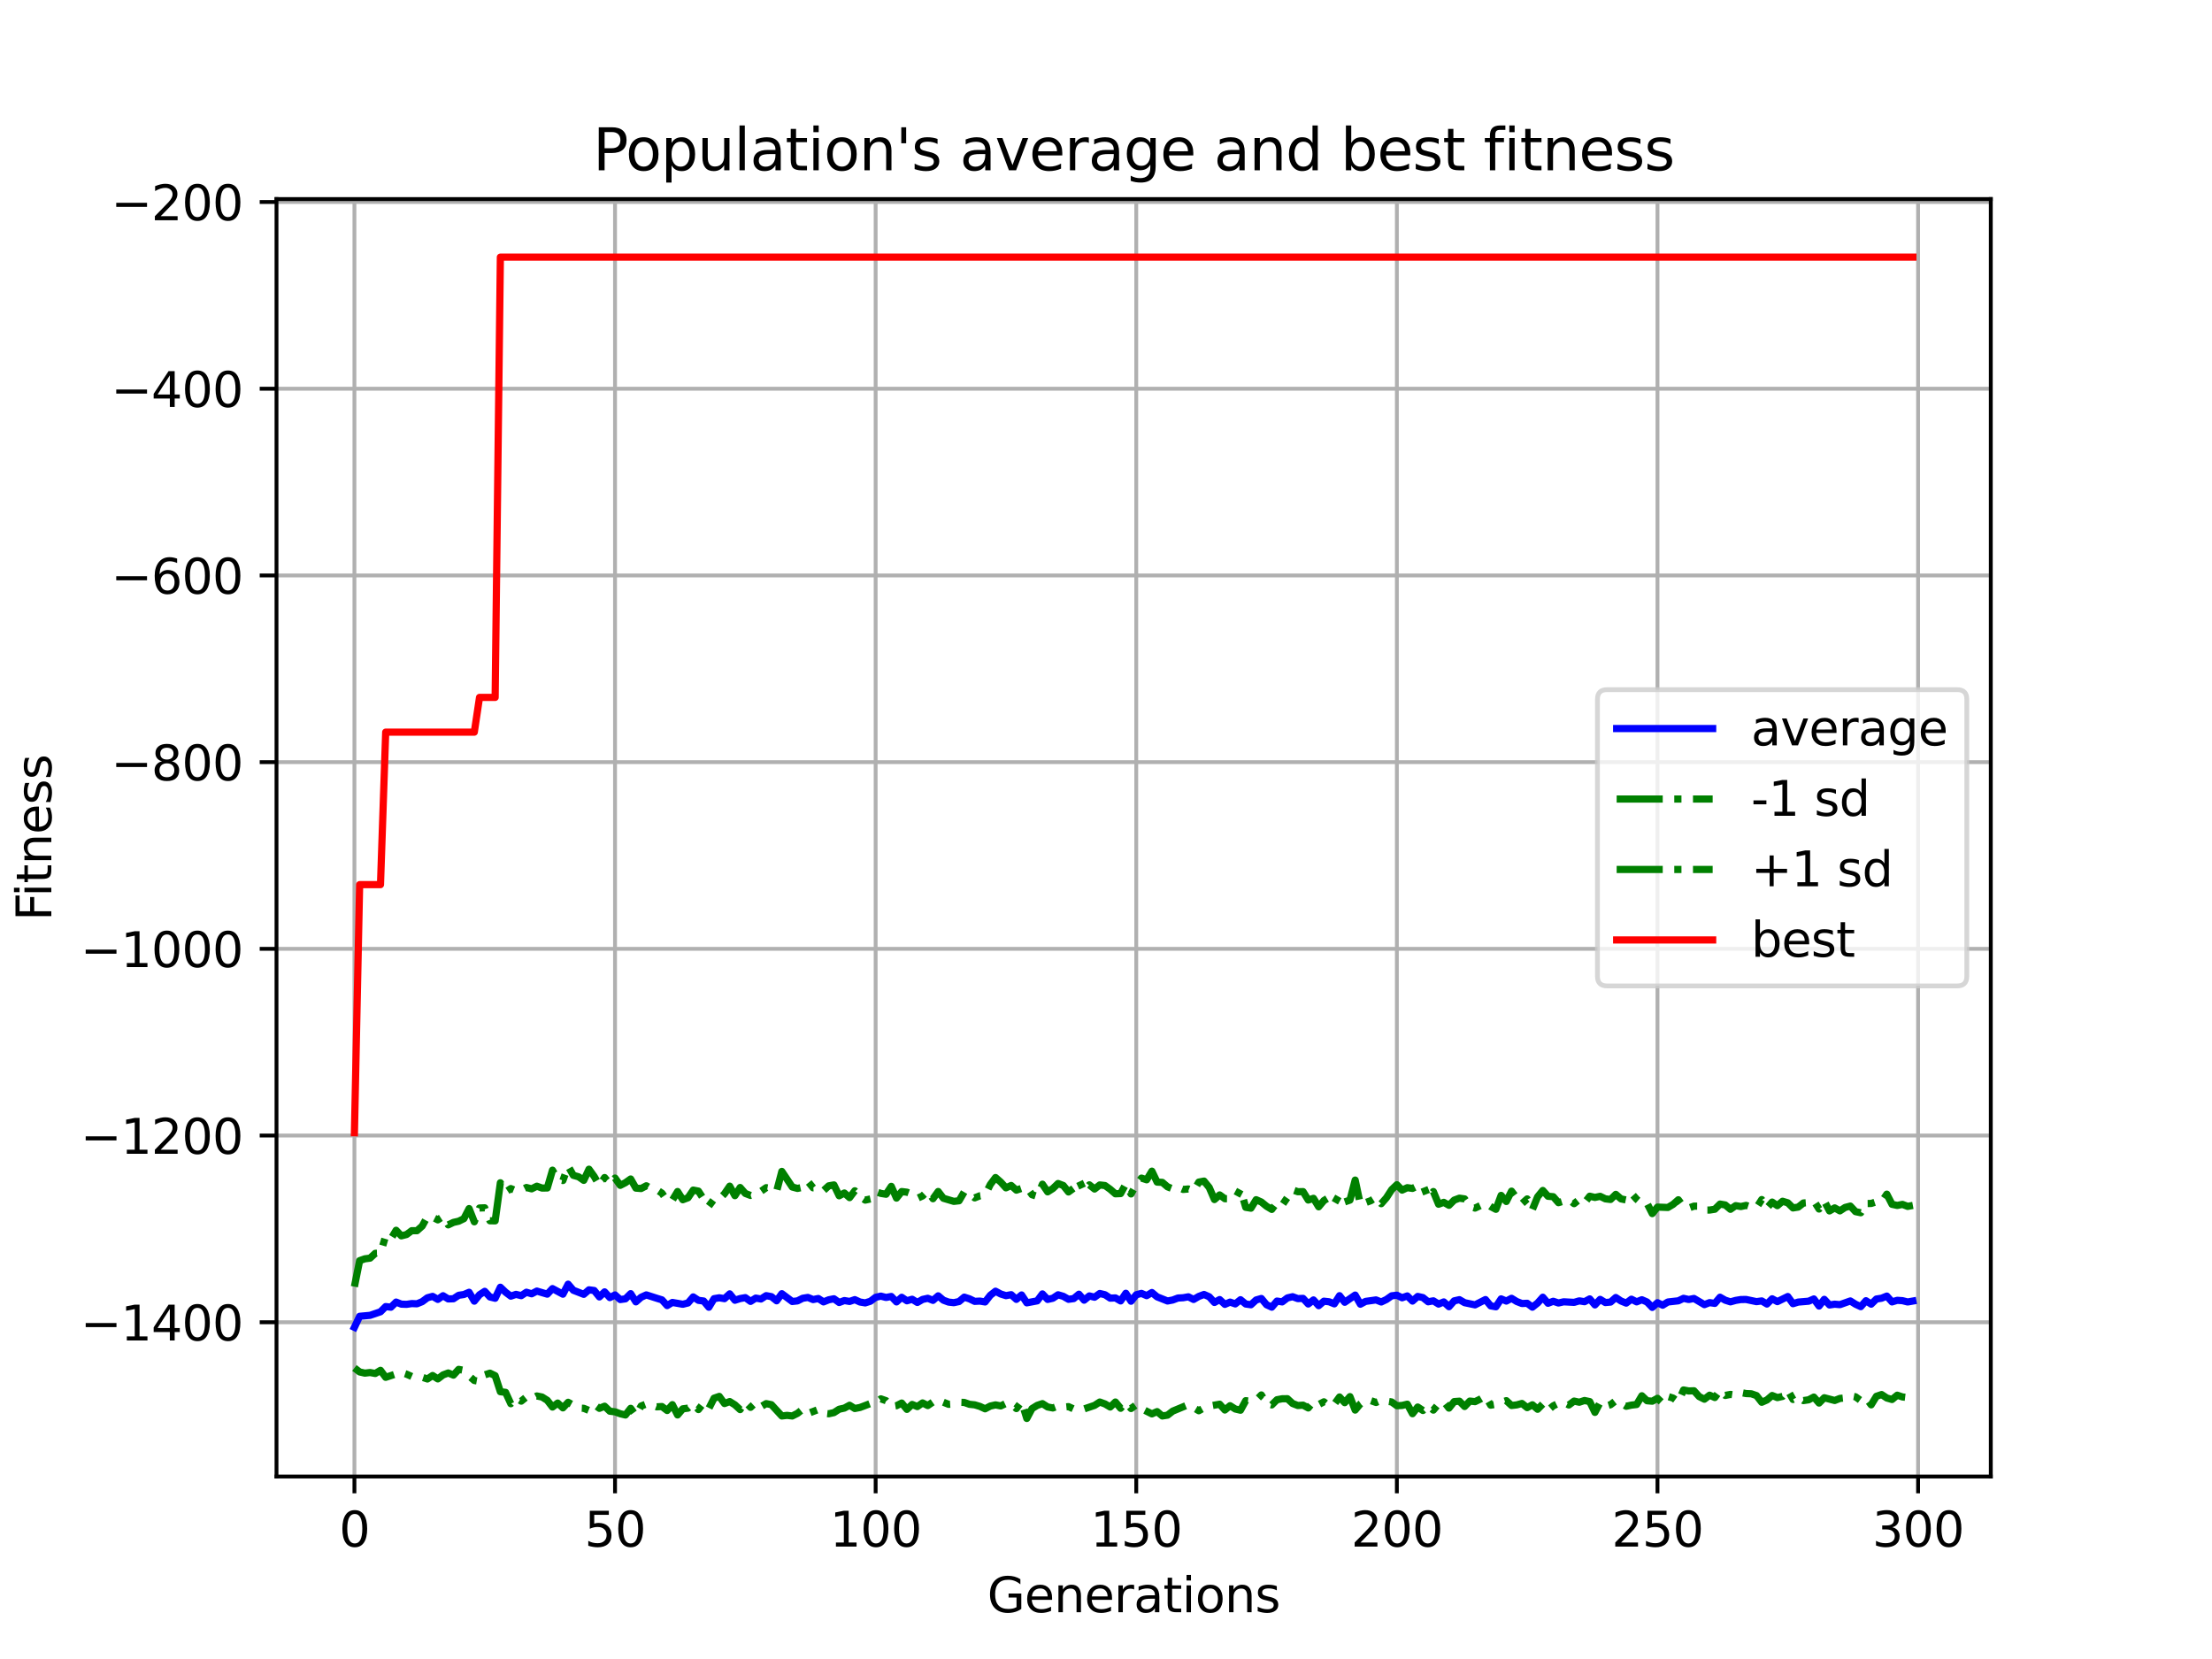 <?xml version="1.0" encoding="utf-8" standalone="no"?>
<!DOCTYPE svg PUBLIC "-//W3C//DTD SVG 1.1//EN"
  "http://www.w3.org/Graphics/SVG/1.1/DTD/svg11.dtd">
<svg xmlns:xlink="http://www.w3.org/1999/xlink" width="460.8pt" height="345.6pt" viewBox="0 0 460.8 345.6" xmlns="http://www.w3.org/2000/svg" version="1.1">
 <defs>
  <style type="text/css">*{stroke-linejoin: round; stroke-linecap: butt}</style>
 </defs>
 <g id="figure_1">
  <g id="patch_1">
   <path d="M 0 345.6 
L 460.8 345.6 
L 460.8 0 
L 0 0 
z
" style="fill: #ffffff"/>
  </g>
  <g id="axes_1">
   <g id="patch_2">
    <path d="M 57.6 307.584 
L 414.72 307.584 
L 414.72 41.472 
L 57.6 41.472 
z
" style="fill: #ffffff"/>
   </g>
   <g id="matplotlib.axis_1">
    <g id="xtick_1">
     <g id="line2d_1">
      <path d="M 73.833 307.584 
L 73.833 41.472 
" clip-path="url(#p3828ba550c)" style="fill: none; stroke: #b0b0b0; stroke-width: 0.8; stroke-linecap: square"/>
     </g>
     <g id="line2d_2">
      <defs>
       <path id="mc91e6e28b5" d="M 0 0 
L 0 3.5 
" style="stroke: #000000; stroke-width: 0.8"/>
      </defs>
      <g>
       <use xlink:href="#mc91e6e28b5" x="73.833" y="307.584" style="stroke: #000000; stroke-width: 0.8"/>
      </g>
     </g>
     <g id="text_1">
      <!-- 0 -->
      <g transform="translate(70.651 322.182) scale(0.1 -0.1)">
       <defs>
        <path id="DejaVuSans-30" d="M 2034 4250 
Q 1547 4250 1301 3770 
Q 1056 3291 1056 2328 
Q 1056 1369 1301 889 
Q 1547 409 2034 409 
Q 2525 409 2770 889 
Q 3016 1369 3016 2328 
Q 3016 3291 2770 3770 
Q 2525 4250 2034 4250 
z
M 2034 4750 
Q 2819 4750 3233 4129 
Q 3647 3509 3647 2328 
Q 3647 1150 3233 529 
Q 2819 -91 2034 -91 
Q 1250 -91 836 529 
Q 422 1150 422 2328 
Q 422 3509 836 4129 
Q 1250 4750 2034 4750 
z
" transform="scale(0.016)"/>
       </defs>
       <use xlink:href="#DejaVuSans-30"/>
      </g>
     </g>
    </g>
    <g id="xtick_2">
     <g id="line2d_3">
      <path d="M 128.123 307.584 
L 128.123 41.472 
" clip-path="url(#p3828ba550c)" style="fill: none; stroke: #b0b0b0; stroke-width: 0.8; stroke-linecap: square"/>
     </g>
     <g id="line2d_4">
      <g>
       <use xlink:href="#mc91e6e28b5" x="128.123" y="307.584" style="stroke: #000000; stroke-width: 0.8"/>
      </g>
     </g>
     <g id="text_2">
      <!-- 50 -->
      <g transform="translate(121.76 322.182) scale(0.1 -0.1)">
       <defs>
        <path id="DejaVuSans-35" d="M 691 4666 
L 3169 4666 
L 3169 4134 
L 1269 4134 
L 1269 2991 
Q 1406 3038 1543 3061 
Q 1681 3084 1819 3084 
Q 2600 3084 3056 2656 
Q 3513 2228 3513 1497 
Q 3513 744 3044 326 
Q 2575 -91 1722 -91 
Q 1428 -91 1123 -41 
Q 819 9 494 109 
L 494 744 
Q 775 591 1075 516 
Q 1375 441 1709 441 
Q 2250 441 2565 725 
Q 2881 1009 2881 1497 
Q 2881 1984 2565 2268 
Q 2250 2553 1709 2553 
Q 1456 2553 1204 2497 
Q 953 2441 691 2322 
L 691 4666 
z
" transform="scale(0.016)"/>
       </defs>
       <use xlink:href="#DejaVuSans-35"/>
       <use xlink:href="#DejaVuSans-30" x="63.623"/>
      </g>
     </g>
    </g>
    <g id="xtick_3">
     <g id="line2d_5">
      <path d="M 182.413 307.584 
L 182.413 41.472 
" clip-path="url(#p3828ba550c)" style="fill: none; stroke: #b0b0b0; stroke-width: 0.8; stroke-linecap: square"/>
     </g>
     <g id="line2d_6">
      <g>
       <use xlink:href="#mc91e6e28b5" x="182.413" y="307.584" style="stroke: #000000; stroke-width: 0.8"/>
      </g>
     </g>
     <g id="text_3">
      <!-- 100 -->
      <g transform="translate(172.869 322.182) scale(0.1 -0.1)">
       <defs>
        <path id="DejaVuSans-31" d="M 794 531 
L 1825 531 
L 1825 4091 
L 703 3866 
L 703 4441 
L 1819 4666 
L 2450 4666 
L 2450 531 
L 3481 531 
L 3481 0 
L 794 0 
L 794 531 
z
" transform="scale(0.016)"/>
       </defs>
       <use xlink:href="#DejaVuSans-31"/>
       <use xlink:href="#DejaVuSans-30" x="63.623"/>
       <use xlink:href="#DejaVuSans-30" x="127.246"/>
      </g>
     </g>
    </g>
    <g id="xtick_4">
     <g id="line2d_7">
      <path d="M 236.703 307.584 
L 236.703 41.472 
" clip-path="url(#p3828ba550c)" style="fill: none; stroke: #b0b0b0; stroke-width: 0.8; stroke-linecap: square"/>
     </g>
     <g id="line2d_8">
      <g>
       <use xlink:href="#mc91e6e28b5" x="236.703" y="307.584" style="stroke: #000000; stroke-width: 0.8"/>
      </g>
     </g>
     <g id="text_4">
      <!-- 150 -->
      <g transform="translate(227.159 322.182) scale(0.1 -0.1)">
       <use xlink:href="#DejaVuSans-31"/>
       <use xlink:href="#DejaVuSans-35" x="63.623"/>
       <use xlink:href="#DejaVuSans-30" x="127.246"/>
      </g>
     </g>
    </g>
    <g id="xtick_5">
     <g id="line2d_9">
      <path d="M 290.993 307.584 
L 290.993 41.472 
" clip-path="url(#p3828ba550c)" style="fill: none; stroke: #b0b0b0; stroke-width: 0.8; stroke-linecap: square"/>
     </g>
     <g id="line2d_10">
      <g>
       <use xlink:href="#mc91e6e28b5" x="290.993" y="307.584" style="stroke: #000000; stroke-width: 0.8"/>
      </g>
     </g>
     <g id="text_5">
      <!-- 200 -->
      <g transform="translate(281.449 322.182) scale(0.1 -0.1)">
       <defs>
        <path id="DejaVuSans-32" d="M 1228 531 
L 3431 531 
L 3431 0 
L 469 0 
L 469 531 
Q 828 903 1448 1529 
Q 2069 2156 2228 2338 
Q 2531 2678 2651 2914 
Q 2772 3150 2772 3378 
Q 2772 3750 2511 3984 
Q 2250 4219 1831 4219 
Q 1534 4219 1204 4116 
Q 875 4013 500 3803 
L 500 4441 
Q 881 4594 1212 4672 
Q 1544 4750 1819 4750 
Q 2544 4750 2975 4387 
Q 3406 4025 3406 3419 
Q 3406 3131 3298 2873 
Q 3191 2616 2906 2266 
Q 2828 2175 2409 1742 
Q 1991 1309 1228 531 
z
" transform="scale(0.016)"/>
       </defs>
       <use xlink:href="#DejaVuSans-32"/>
       <use xlink:href="#DejaVuSans-30" x="63.623"/>
       <use xlink:href="#DejaVuSans-30" x="127.246"/>
      </g>
     </g>
    </g>
    <g id="xtick_6">
     <g id="line2d_11">
      <path d="M 345.283 307.584 
L 345.283 41.472 
" clip-path="url(#p3828ba550c)" style="fill: none; stroke: #b0b0b0; stroke-width: 0.8; stroke-linecap: square"/>
     </g>
     <g id="line2d_12">
      <g>
       <use xlink:href="#mc91e6e28b5" x="345.283" y="307.584" style="stroke: #000000; stroke-width: 0.8"/>
      </g>
     </g>
     <g id="text_6">
      <!-- 250 -->
      <g transform="translate(335.739 322.182) scale(0.1 -0.1)">
       <use xlink:href="#DejaVuSans-32"/>
       <use xlink:href="#DejaVuSans-35" x="63.623"/>
       <use xlink:href="#DejaVuSans-30" x="127.246"/>
      </g>
     </g>
    </g>
    <g id="xtick_7">
     <g id="line2d_13">
      <path d="M 399.573 307.584 
L 399.573 41.472 
" clip-path="url(#p3828ba550c)" style="fill: none; stroke: #b0b0b0; stroke-width: 0.8; stroke-linecap: square"/>
     </g>
     <g id="line2d_14">
      <g>
       <use xlink:href="#mc91e6e28b5" x="399.573" y="307.584" style="stroke: #000000; stroke-width: 0.8"/>
      </g>
     </g>
     <g id="text_7">
      <!-- 300 -->
      <g transform="translate(390.029 322.182) scale(0.1 -0.1)">
       <defs>
        <path id="DejaVuSans-33" d="M 2597 2516 
Q 3050 2419 3304 2112 
Q 3559 1806 3559 1356 
Q 3559 666 3084 287 
Q 2609 -91 1734 -91 
Q 1441 -91 1130 -33 
Q 819 25 488 141 
L 488 750 
Q 750 597 1062 519 
Q 1375 441 1716 441 
Q 2309 441 2620 675 
Q 2931 909 2931 1356 
Q 2931 1769 2642 2001 
Q 2353 2234 1838 2234 
L 1294 2234 
L 1294 2753 
L 1863 2753 
Q 2328 2753 2575 2939 
Q 2822 3125 2822 3475 
Q 2822 3834 2567 4026 
Q 2313 4219 1838 4219 
Q 1578 4219 1281 4162 
Q 984 4106 628 3988 
L 628 4550 
Q 988 4650 1302 4700 
Q 1616 4750 1894 4750 
Q 2613 4750 3031 4423 
Q 3450 4097 3450 3541 
Q 3450 3153 3228 2886 
Q 3006 2619 2597 2516 
z
" transform="scale(0.016)"/>
       </defs>
       <use xlink:href="#DejaVuSans-33"/>
       <use xlink:href="#DejaVuSans-30" x="63.623"/>
       <use xlink:href="#DejaVuSans-30" x="127.246"/>
      </g>
     </g>
    </g>
    <g id="text_8">
     <!-- Generations -->
     <g transform="translate(205.662 335.861) scale(0.1 -0.1)">
      <defs>
       <path id="DejaVuSans-47" d="M 3809 666 
L 3809 1919 
L 2778 1919 
L 2778 2438 
L 4434 2438 
L 4434 434 
Q 4069 175 3628 42 
Q 3188 -91 2688 -91 
Q 1594 -91 976 548 
Q 359 1188 359 2328 
Q 359 3472 976 4111 
Q 1594 4750 2688 4750 
Q 3144 4750 3555 4637 
Q 3966 4525 4313 4306 
L 4313 3634 
Q 3963 3931 3569 4081 
Q 3175 4231 2741 4231 
Q 1884 4231 1454 3753 
Q 1025 3275 1025 2328 
Q 1025 1384 1454 906 
Q 1884 428 2741 428 
Q 3075 428 3337 486 
Q 3600 544 3809 666 
z
" transform="scale(0.016)"/>
       <path id="DejaVuSans-65" d="M 3597 1894 
L 3597 1613 
L 953 1613 
Q 991 1019 1311 708 
Q 1631 397 2203 397 
Q 2534 397 2845 478 
Q 3156 559 3463 722 
L 3463 178 
Q 3153 47 2828 -22 
Q 2503 -91 2169 -91 
Q 1331 -91 842 396 
Q 353 884 353 1716 
Q 353 2575 817 3079 
Q 1281 3584 2069 3584 
Q 2775 3584 3186 3129 
Q 3597 2675 3597 1894 
z
M 3022 2063 
Q 3016 2534 2758 2815 
Q 2500 3097 2075 3097 
Q 1594 3097 1305 2825 
Q 1016 2553 972 2059 
L 3022 2063 
z
" transform="scale(0.016)"/>
       <path id="DejaVuSans-6e" d="M 3513 2113 
L 3513 0 
L 2938 0 
L 2938 2094 
Q 2938 2591 2744 2837 
Q 2550 3084 2163 3084 
Q 1697 3084 1428 2787 
Q 1159 2491 1159 1978 
L 1159 0 
L 581 0 
L 581 3500 
L 1159 3500 
L 1159 2956 
Q 1366 3272 1645 3428 
Q 1925 3584 2291 3584 
Q 2894 3584 3203 3211 
Q 3513 2838 3513 2113 
z
" transform="scale(0.016)"/>
       <path id="DejaVuSans-72" d="M 2631 2963 
Q 2534 3019 2420 3045 
Q 2306 3072 2169 3072 
Q 1681 3072 1420 2755 
Q 1159 2438 1159 1844 
L 1159 0 
L 581 0 
L 581 3500 
L 1159 3500 
L 1159 2956 
Q 1341 3275 1631 3429 
Q 1922 3584 2338 3584 
Q 2397 3584 2469 3576 
Q 2541 3569 2628 3553 
L 2631 2963 
z
" transform="scale(0.016)"/>
       <path id="DejaVuSans-61" d="M 2194 1759 
Q 1497 1759 1228 1600 
Q 959 1441 959 1056 
Q 959 750 1161 570 
Q 1363 391 1709 391 
Q 2188 391 2477 730 
Q 2766 1069 2766 1631 
L 2766 1759 
L 2194 1759 
z
M 3341 1997 
L 3341 0 
L 2766 0 
L 2766 531 
Q 2569 213 2275 61 
Q 1981 -91 1556 -91 
Q 1019 -91 701 211 
Q 384 513 384 1019 
Q 384 1609 779 1909 
Q 1175 2209 1959 2209 
L 2766 2209 
L 2766 2266 
Q 2766 2663 2505 2880 
Q 2244 3097 1772 3097 
Q 1472 3097 1187 3025 
Q 903 2953 641 2809 
L 641 3341 
Q 956 3463 1253 3523 
Q 1550 3584 1831 3584 
Q 2591 3584 2966 3190 
Q 3341 2797 3341 1997 
z
" transform="scale(0.016)"/>
       <path id="DejaVuSans-74" d="M 1172 4494 
L 1172 3500 
L 2356 3500 
L 2356 3053 
L 1172 3053 
L 1172 1153 
Q 1172 725 1289 603 
Q 1406 481 1766 481 
L 2356 481 
L 2356 0 
L 1766 0 
Q 1100 0 847 248 
Q 594 497 594 1153 
L 594 3053 
L 172 3053 
L 172 3500 
L 594 3500 
L 594 4494 
L 1172 4494 
z
" transform="scale(0.016)"/>
       <path id="DejaVuSans-69" d="M 603 3500 
L 1178 3500 
L 1178 0 
L 603 0 
L 603 3500 
z
M 603 4863 
L 1178 4863 
L 1178 4134 
L 603 4134 
L 603 4863 
z
" transform="scale(0.016)"/>
       <path id="DejaVuSans-6f" d="M 1959 3097 
Q 1497 3097 1228 2736 
Q 959 2375 959 1747 
Q 959 1119 1226 758 
Q 1494 397 1959 397 
Q 2419 397 2687 759 
Q 2956 1122 2956 1747 
Q 2956 2369 2687 2733 
Q 2419 3097 1959 3097 
z
M 1959 3584 
Q 2709 3584 3137 3096 
Q 3566 2609 3566 1747 
Q 3566 888 3137 398 
Q 2709 -91 1959 -91 
Q 1206 -91 779 398 
Q 353 888 353 1747 
Q 353 2609 779 3096 
Q 1206 3584 1959 3584 
z
" transform="scale(0.016)"/>
       <path id="DejaVuSans-73" d="M 2834 3397 
L 2834 2853 
Q 2591 2978 2328 3040 
Q 2066 3103 1784 3103 
Q 1356 3103 1142 2972 
Q 928 2841 928 2578 
Q 928 2378 1081 2264 
Q 1234 2150 1697 2047 
L 1894 2003 
Q 2506 1872 2764 1633 
Q 3022 1394 3022 966 
Q 3022 478 2636 193 
Q 2250 -91 1575 -91 
Q 1294 -91 989 -36 
Q 684 19 347 128 
L 347 722 
Q 666 556 975 473 
Q 1284 391 1588 391 
Q 1994 391 2212 530 
Q 2431 669 2431 922 
Q 2431 1156 2273 1281 
Q 2116 1406 1581 1522 
L 1381 1569 
Q 847 1681 609 1914 
Q 372 2147 372 2553 
Q 372 3047 722 3315 
Q 1072 3584 1716 3584 
Q 2034 3584 2315 3537 
Q 2597 3491 2834 3397 
z
" transform="scale(0.016)"/>
      </defs>
      <use xlink:href="#DejaVuSans-47"/>
      <use xlink:href="#DejaVuSans-65" x="77.49"/>
      <use xlink:href="#DejaVuSans-6e" x="139.014"/>
      <use xlink:href="#DejaVuSans-65" x="202.393"/>
      <use xlink:href="#DejaVuSans-72" x="263.916"/>
      <use xlink:href="#DejaVuSans-61" x="305.029"/>
      <use xlink:href="#DejaVuSans-74" x="366.309"/>
      <use xlink:href="#DejaVuSans-69" x="405.518"/>
      <use xlink:href="#DejaVuSans-6f" x="433.301"/>
      <use xlink:href="#DejaVuSans-6e" x="494.482"/>
      <use xlink:href="#DejaVuSans-73" x="557.861"/>
     </g>
    </g>
   </g>
   <g id="matplotlib.axis_2">
    <g id="ytick_1">
     <g id="line2d_15">
      <path d="M 57.6 275.448 
L 414.72 275.448 
" clip-path="url(#p3828ba550c)" style="fill: none; stroke: #b0b0b0; stroke-width: 0.8; stroke-linecap: square"/>
     </g>
     <g id="line2d_16">
      <defs>
       <path id="m018133dc9d" d="M 0 0 
L -3.5 0 
" style="stroke: #000000; stroke-width: 0.8"/>
      </defs>
      <g>
       <use xlink:href="#m018133dc9d" x="57.6" y="275.448" style="stroke: #000000; stroke-width: 0.8"/>
      </g>
     </g>
     <g id="text_9">
      <!-- −1400 -->
      <g transform="translate(16.77 279.247) scale(0.1 -0.1)">
       <defs>
        <path id="DejaVuSans-2212" d="M 678 2272 
L 4684 2272 
L 4684 1741 
L 678 1741 
L 678 2272 
z
" transform="scale(0.016)"/>
        <path id="DejaVuSans-34" d="M 2419 4116 
L 825 1625 
L 2419 1625 
L 2419 4116 
z
M 2253 4666 
L 3047 4666 
L 3047 1625 
L 3713 1625 
L 3713 1100 
L 3047 1100 
L 3047 0 
L 2419 0 
L 2419 1100 
L 313 1100 
L 313 1709 
L 2253 4666 
z
" transform="scale(0.016)"/>
       </defs>
       <use xlink:href="#DejaVuSans-2212"/>
       <use xlink:href="#DejaVuSans-31" x="83.789"/>
       <use xlink:href="#DejaVuSans-34" x="147.412"/>
       <use xlink:href="#DejaVuSans-30" x="211.035"/>
       <use xlink:href="#DejaVuSans-30" x="274.658"/>
      </g>
     </g>
    </g>
    <g id="ytick_2">
     <g id="line2d_17">
      <path d="M 57.6 236.554 
L 414.72 236.554 
" clip-path="url(#p3828ba550c)" style="fill: none; stroke: #b0b0b0; stroke-width: 0.8; stroke-linecap: square"/>
     </g>
     <g id="line2d_18">
      <g>
       <use xlink:href="#m018133dc9d" x="57.6" y="236.554" style="stroke: #000000; stroke-width: 0.8"/>
      </g>
     </g>
     <g id="text_10">
      <!-- −1200 -->
      <g transform="translate(16.77 240.353) scale(0.1 -0.1)">
       <use xlink:href="#DejaVuSans-2212"/>
       <use xlink:href="#DejaVuSans-31" x="83.789"/>
       <use xlink:href="#DejaVuSans-32" x="147.412"/>
       <use xlink:href="#DejaVuSans-30" x="211.035"/>
       <use xlink:href="#DejaVuSans-30" x="274.658"/>
      </g>
     </g>
    </g>
    <g id="ytick_3">
     <g id="line2d_19">
      <path d="M 57.6 197.66 
L 414.72 197.66 
" clip-path="url(#p3828ba550c)" style="fill: none; stroke: #b0b0b0; stroke-width: 0.8; stroke-linecap: square"/>
     </g>
     <g id="line2d_20">
      <g>
       <use xlink:href="#m018133dc9d" x="57.6" y="197.66" style="stroke: #000000; stroke-width: 0.8"/>
      </g>
     </g>
     <g id="text_11">
      <!-- −1000 -->
      <g transform="translate(16.77 201.459) scale(0.1 -0.1)">
       <use xlink:href="#DejaVuSans-2212"/>
       <use xlink:href="#DejaVuSans-31" x="83.789"/>
       <use xlink:href="#DejaVuSans-30" x="147.412"/>
       <use xlink:href="#DejaVuSans-30" x="211.035"/>
       <use xlink:href="#DejaVuSans-30" x="274.658"/>
      </g>
     </g>
    </g>
    <g id="ytick_4">
     <g id="line2d_21">
      <path d="M 57.6 158.766 
L 414.72 158.766 
" clip-path="url(#p3828ba550c)" style="fill: none; stroke: #b0b0b0; stroke-width: 0.8; stroke-linecap: square"/>
     </g>
     <g id="line2d_22">
      <g>
       <use xlink:href="#m018133dc9d" x="57.6" y="158.766" style="stroke: #000000; stroke-width: 0.8"/>
      </g>
     </g>
     <g id="text_12">
      <!-- −800 -->
      <g transform="translate(23.133 162.565) scale(0.1 -0.1)">
       <defs>
        <path id="DejaVuSans-38" d="M 2034 2216 
Q 1584 2216 1326 1975 
Q 1069 1734 1069 1313 
Q 1069 891 1326 650 
Q 1584 409 2034 409 
Q 2484 409 2743 651 
Q 3003 894 3003 1313 
Q 3003 1734 2745 1975 
Q 2488 2216 2034 2216 
z
M 1403 2484 
Q 997 2584 770 2862 
Q 544 3141 544 3541 
Q 544 4100 942 4425 
Q 1341 4750 2034 4750 
Q 2731 4750 3128 4425 
Q 3525 4100 3525 3541 
Q 3525 3141 3298 2862 
Q 3072 2584 2669 2484 
Q 3125 2378 3379 2068 
Q 3634 1759 3634 1313 
Q 3634 634 3220 271 
Q 2806 -91 2034 -91 
Q 1263 -91 848 271 
Q 434 634 434 1313 
Q 434 1759 690 2068 
Q 947 2378 1403 2484 
z
M 1172 3481 
Q 1172 3119 1398 2916 
Q 1625 2713 2034 2713 
Q 2441 2713 2670 2916 
Q 2900 3119 2900 3481 
Q 2900 3844 2670 4047 
Q 2441 4250 2034 4250 
Q 1625 4250 1398 4047 
Q 1172 3844 1172 3481 
z
" transform="scale(0.016)"/>
       </defs>
       <use xlink:href="#DejaVuSans-2212"/>
       <use xlink:href="#DejaVuSans-38" x="83.789"/>
       <use xlink:href="#DejaVuSans-30" x="147.412"/>
       <use xlink:href="#DejaVuSans-30" x="211.035"/>
      </g>
     </g>
    </g>
    <g id="ytick_5">
     <g id="line2d_23">
      <path d="M 57.6 119.872 
L 414.72 119.872 
" clip-path="url(#p3828ba550c)" style="fill: none; stroke: #b0b0b0; stroke-width: 0.8; stroke-linecap: square"/>
     </g>
     <g id="line2d_24">
      <g>
       <use xlink:href="#m018133dc9d" x="57.6" y="119.872" style="stroke: #000000; stroke-width: 0.8"/>
      </g>
     </g>
     <g id="text_13">
      <!-- −600 -->
      <g transform="translate(23.133 123.671) scale(0.1 -0.1)">
       <defs>
        <path id="DejaVuSans-36" d="M 2113 2584 
Q 1688 2584 1439 2293 
Q 1191 2003 1191 1497 
Q 1191 994 1439 701 
Q 1688 409 2113 409 
Q 2538 409 2786 701 
Q 3034 994 3034 1497 
Q 3034 2003 2786 2293 
Q 2538 2584 2113 2584 
z
M 3366 4563 
L 3366 3988 
Q 3128 4100 2886 4159 
Q 2644 4219 2406 4219 
Q 1781 4219 1451 3797 
Q 1122 3375 1075 2522 
Q 1259 2794 1537 2939 
Q 1816 3084 2150 3084 
Q 2853 3084 3261 2657 
Q 3669 2231 3669 1497 
Q 3669 778 3244 343 
Q 2819 -91 2113 -91 
Q 1303 -91 875 529 
Q 447 1150 447 2328 
Q 447 3434 972 4092 
Q 1497 4750 2381 4750 
Q 2619 4750 2861 4703 
Q 3103 4656 3366 4563 
z
" transform="scale(0.016)"/>
       </defs>
       <use xlink:href="#DejaVuSans-2212"/>
       <use xlink:href="#DejaVuSans-36" x="83.789"/>
       <use xlink:href="#DejaVuSans-30" x="147.412"/>
       <use xlink:href="#DejaVuSans-30" x="211.035"/>
      </g>
     </g>
    </g>
    <g id="ytick_6">
     <g id="line2d_25">
      <path d="M 57.6 80.978 
L 414.72 80.978 
" clip-path="url(#p3828ba550c)" style="fill: none; stroke: #b0b0b0; stroke-width: 0.8; stroke-linecap: square"/>
     </g>
     <g id="line2d_26">
      <g>
       <use xlink:href="#m018133dc9d" x="57.6" y="80.978" style="stroke: #000000; stroke-width: 0.8"/>
      </g>
     </g>
     <g id="text_14">
      <!-- −400 -->
      <g transform="translate(23.133 84.777) scale(0.1 -0.1)">
       <use xlink:href="#DejaVuSans-2212"/>
       <use xlink:href="#DejaVuSans-34" x="83.789"/>
       <use xlink:href="#DejaVuSans-30" x="147.412"/>
       <use xlink:href="#DejaVuSans-30" x="211.035"/>
      </g>
     </g>
    </g>
    <g id="ytick_7">
     <g id="line2d_27">
      <path d="M 57.6 42.084 
L 414.72 42.084 
" clip-path="url(#p3828ba550c)" style="fill: none; stroke: #b0b0b0; stroke-width: 0.8; stroke-linecap: square"/>
     </g>
     <g id="line2d_28">
      <g>
       <use xlink:href="#m018133dc9d" x="57.6" y="42.084" style="stroke: #000000; stroke-width: 0.8"/>
      </g>
     </g>
     <g id="text_15">
      <!-- −200 -->
      <g transform="translate(23.133 45.883) scale(0.1 -0.1)">
       <use xlink:href="#DejaVuSans-2212"/>
       <use xlink:href="#DejaVuSans-32" x="83.789"/>
       <use xlink:href="#DejaVuSans-30" x="147.412"/>
       <use xlink:href="#DejaVuSans-30" x="211.035"/>
      </g>
     </g>
    </g>
    <g id="text_16">
     <!-- Fitness -->
     <g transform="translate(10.691 191.845) rotate(-90) scale(0.1 -0.1)">
      <defs>
       <path id="DejaVuSans-46" d="M 628 4666 
L 3309 4666 
L 3309 4134 
L 1259 4134 
L 1259 2759 
L 3109 2759 
L 3109 2228 
L 1259 2228 
L 1259 0 
L 628 0 
L 628 4666 
z
" transform="scale(0.016)"/>
      </defs>
      <use xlink:href="#DejaVuSans-46"/>
      <use xlink:href="#DejaVuSans-69" x="50.27"/>
      <use xlink:href="#DejaVuSans-74" x="78.053"/>
      <use xlink:href="#DejaVuSans-6e" x="117.262"/>
      <use xlink:href="#DejaVuSans-65" x="180.641"/>
      <use xlink:href="#DejaVuSans-73" x="242.164"/>
      <use xlink:href="#DejaVuSans-73" x="294.264"/>
     </g>
    </g>
   </g>
   <g id="line2d_29">
    <path d="M 73.833 276.502 
L 74.919 274.21 
L 77.09 274.008 
L 79.262 273.269 
L 80.348 272.183 
L 81.433 272.312 
L 82.519 271.248 
L 83.605 271.678 
L 84.691 271.719 
L 85.777 271.559 
L 86.862 271.605 
L 87.948 271.161 
L 89.034 270.353 
L 90.12 270.058 
L 91.206 270.685 
L 92.291 269.923 
L 93.377 270.591 
L 94.463 270.553 
L 95.549 269.832 
L 96.635 269.672 
L 97.72 269.207 
L 98.806 271.053 
L 99.892 269.714 
L 100.978 269.01 
L 102.064 270.183 
L 103.149 270.45 
L 104.235 268.156 
L 105.321 269.193 
L 106.407 270.011 
L 107.493 269.641 
L 108.578 269.91 
L 109.664 269.195 
L 110.75 269.522 
L 111.836 268.956 
L 114.007 269.595 
L 115.093 268.442 
L 117.265 269.603 
L 118.351 267.52 
L 119.436 268.785 
L 121.608 269.632 
L 122.694 268.694 
L 123.78 268.835 
L 124.865 270.172 
L 125.951 269.121 
L 127.037 270.311 
L 128.123 269.76 
L 129.209 270.72 
L 130.294 270.57 
L 131.38 269.491 
L 132.466 271.199 
L 133.552 270.245 
L 134.638 269.751 
L 136.809 270.449 
L 137.895 270.784 
L 138.981 271.976 
L 140.067 271.321 
L 142.238 271.703 
L 143.324 271.432 
L 144.41 270.17 
L 145.496 270.883 
L 146.581 271.024 
L 147.667 272.321 
L 148.753 270.535 
L 149.839 270.356 
L 150.925 270.532 
L 152.01 269.534 
L 153.096 270.865 
L 154.182 270.515 
L 155.268 270.323 
L 156.354 271.104 
L 157.439 270.417 
L 158.525 270.605 
L 159.611 269.907 
L 160.697 270.114 
L 161.783 270.978 
L 162.868 269.501 
L 165.04 271.124 
L 166.126 271.001 
L 167.212 270.455 
L 168.297 270.278 
L 169.383 270.723 
L 170.469 270.502 
L 171.555 271.207 
L 172.641 270.772 
L 173.726 270.557 
L 174.812 271.336 
L 175.898 270.928 
L 176.984 271.116 
L 178.07 270.74 
L 179.155 271.235 
L 180.241 271.417 
L 181.327 271.072 
L 182.413 270.252 
L 183.499 270.007 
L 184.584 270.285 
L 185.67 270.077 
L 186.756 271.212 
L 187.842 270.251 
L 188.928 270.976 
L 190.013 270.659 
L 191.099 271.326 
L 192.185 270.697 
L 193.271 270.456 
L 194.357 270.888 
L 195.442 269.945 
L 196.528 270.854 
L 197.614 271.253 
L 198.7 271.371 
L 199.786 271.133 
L 200.871 270.219 
L 201.957 270.572 
L 203.043 271.097 
L 204.129 271.042 
L 205.215 271.219 
L 206.3 269.829 
L 207.386 268.983 
L 208.472 269.564 
L 209.558 269.907 
L 210.644 269.705 
L 211.729 270.679 
L 212.815 269.765 
L 213.901 271.405 
L 216.073 270.993 
L 217.158 269.546 
L 218.244 270.692 
L 219.33 270.449 
L 220.416 269.725 
L 221.502 270.047 
L 222.587 270.666 
L 223.673 270.519 
L 224.759 269.606 
L 225.845 270.849 
L 226.931 269.965 
L 228.016 270.233 
L 229.102 269.456 
L 230.188 269.715 
L 231.274 270.429 
L 232.36 270.378 
L 233.445 271.007 
L 234.531 269.412 
L 235.617 271.069 
L 236.703 269.722 
L 237.789 269.436 
L 238.875 269.907 
L 239.96 269.257 
L 241.046 270.158 
L 243.218 271.02 
L 244.304 270.813 
L 245.389 270.404 
L 246.475 270.343 
L 247.561 270.149 
L 248.647 270.7 
L 249.733 270.067 
L 250.818 269.661 
L 251.904 270.143 
L 252.99 271.327 
L 254.076 270.725 
L 255.162 271.722 
L 256.247 271.253 
L 257.333 271.627 
L 258.419 270.755 
L 259.505 271.649 
L 260.591 271.803 
L 261.676 270.808 
L 262.762 270.499 
L 263.848 271.804 
L 264.934 272.305 
L 266.02 271.036 
L 267.105 271.209 
L 268.191 270.38 
L 269.277 270.128 
L 270.363 270.525 
L 271.449 270.477 
L 272.534 271.646 
L 273.62 270.802 
L 274.706 271.995 
L 275.792 271.063 
L 276.878 271.184 
L 277.963 271.617 
L 279.049 269.914 
L 280.135 271.288 
L 282.307 269.788 
L 283.392 271.686 
L 284.478 271.104 
L 286.65 270.798 
L 287.736 271.229 
L 288.821 270.71 
L 289.907 269.944 
L 290.993 269.817 
L 292.079 270.352 
L 293.165 269.968 
L 294.25 271.035 
L 295.336 270.073 
L 296.422 270.311 
L 297.508 271.185 
L 298.594 270.987 
L 299.679 271.661 
L 300.765 271.213 
L 301.851 272.211 
L 302.937 270.99 
L 304.023 270.746 
L 305.108 271.375 
L 307.28 271.827 
L 309.452 270.724 
L 310.537 272.036 
L 311.623 272.225 
L 312.709 270.58 
L 313.795 271.037 
L 314.881 270.463 
L 315.966 271.13 
L 317.052 271.549 
L 318.138 271.497 
L 319.224 272.307 
L 320.31 271.447 
L 321.395 270.236 
L 322.481 271.496 
L 323.567 271.077 
L 324.653 271.439 
L 325.739 271.191 
L 327.91 271.309 
L 328.996 270.992 
L 330.082 271.168 
L 331.168 270.587 
L 332.253 271.835 
L 333.339 270.685 
L 334.425 271.346 
L 335.511 271.248 
L 336.597 270.298 
L 337.682 271.019 
L 338.768 271.462 
L 339.854 270.647 
L 340.94 271.201 
L 342.026 270.759 
L 343.111 271.233 
L 344.197 272.354 
L 345.283 271.378 
L 346.369 271.894 
L 347.455 271.227 
L 349.626 270.984 
L 350.712 270.467 
L 351.798 270.711 
L 352.884 270.493 
L 355.055 271.779 
L 356.141 271.36 
L 357.227 271.519 
L 358.313 270.237 
L 359.398 270.854 
L 360.484 271.201 
L 361.57 270.898 
L 362.656 270.717 
L 363.742 270.704 
L 365.913 271.157 
L 366.999 271.005 
L 368.085 271.652 
L 369.171 270.563 
L 370.256 271.153 
L 372.428 270.09 
L 373.514 271.583 
L 374.6 271.246 
L 376.771 271.065 
L 377.857 270.596 
L 378.943 272.073 
L 380.029 270.679 
L 381.114 271.846 
L 382.2 271.687 
L 383.286 271.783 
L 385.458 271.012 
L 386.543 271.695 
L 387.629 272.2 
L 388.715 270.965 
L 389.801 271.678 
L 390.887 270.611 
L 391.972 270.441 
L 393.058 269.997 
L 394.144 271.212 
L 395.23 270.879 
L 396.316 270.953 
L 397.401 271.225 
L 398.487 271.032 
L 398.487 271.032 
" clip-path="url(#p3828ba550c)" style="fill: none; stroke: #0000ff; stroke-width: 1.5; stroke-linecap: square"/>
   </g>
   <g id="line2d_30">
    <path d="M 73.833 284.971 
L 74.919 285.801 
L 76.004 286.047 
L 77.09 285.922 
L 78.176 286.121 
L 79.262 285.465 
L 80.348 286.922 
L 82.519 286.206 
L 83.605 285.905 
L 84.691 286.266 
L 85.777 286.746 
L 87.948 286.903 
L 89.034 287.267 
L 90.12 286.546 
L 91.206 287.251 
L 92.291 286.425 
L 93.377 286.017 
L 94.463 286.462 
L 95.549 285.263 
L 96.635 285.474 
L 97.72 286.645 
L 98.806 287.582 
L 99.892 287.777 
L 100.978 286.412 
L 102.064 286.057 
L 103.149 286.574 
L 104.235 289.921 
L 105.321 290.05 
L 106.407 292.418 
L 107.493 291.225 
L 108.578 291.882 
L 109.664 291.012 
L 110.75 291.387 
L 111.836 290.805 
L 112.922 291.026 
L 114.007 291.712 
L 115.093 293.114 
L 116.179 292.284 
L 117.265 293.284 
L 118.351 292.125 
L 120.522 293.329 
L 121.608 293.376 
L 122.694 293.82 
L 123.78 292.59 
L 124.865 293.382 
L 125.951 292.94 
L 127.037 293.981 
L 128.123 294.108 
L 129.209 294.511 
L 130.294 294.768 
L 131.38 293.379 
L 132.466 294.891 
L 133.552 292.896 
L 134.638 292.485 
L 135.723 292.657 
L 136.809 293.068 
L 137.895 293.008 
L 138.981 293.835 
L 140.067 292.616 
L 141.152 294.76 
L 142.238 293.482 
L 143.324 293.344 
L 144.41 292.422 
L 145.496 293.636 
L 146.581 292.241 
L 147.667 293.404 
L 148.753 291.267 
L 149.839 290.895 
L 150.925 292.382 
L 152.01 291.97 
L 153.096 292.649 
L 154.182 293.648 
L 155.268 292.029 
L 156.354 293.173 
L 157.439 292.156 
L 158.525 293.038 
L 159.611 292.4 
L 160.697 292.62 
L 162.868 294.972 
L 163.954 294.846 
L 165.04 294.973 
L 166.126 294.431 
L 167.212 293.574 
L 168.297 294.455 
L 170.469 293.627 
L 171.555 294.39 
L 172.641 294.513 
L 173.726 294.273 
L 174.812 293.569 
L 175.898 293.331 
L 176.984 292.739 
L 178.07 293.419 
L 179.155 293.203 
L 181.327 292.379 
L 182.413 292.272 
L 183.499 291.407 
L 184.584 291.788 
L 185.67 293.015 
L 186.756 292.837 
L 187.842 292.282 
L 188.928 293.597 
L 190.013 292.573 
L 191.099 293.015 
L 192.185 292.256 
L 193.271 292.802 
L 194.357 292.06 
L 195.442 291.68 
L 197.614 292.547 
L 198.7 292.476 
L 199.786 292.122 
L 200.871 292.153 
L 201.957 292.541 
L 203.043 292.653 
L 204.129 292.979 
L 205.215 293.482 
L 206.3 292.907 
L 207.386 292.664 
L 208.472 292.878 
L 209.558 292.363 
L 210.644 292.457 
L 211.729 293.427 
L 212.815 291.977 
L 213.901 295.488 
L 214.987 293.438 
L 216.073 292.765 
L 217.158 292.402 
L 218.244 293.098 
L 219.33 293.303 
L 220.416 292.902 
L 221.502 293.135 
L 222.587 293.026 
L 223.673 293.518 
L 224.759 293.374 
L 225.845 293.502 
L 228.016 292.77 
L 229.102 292.068 
L 230.188 292.464 
L 231.274 293.109 
L 232.36 292.065 
L 233.445 293.373 
L 234.531 292.169 
L 235.617 293.42 
L 236.703 292.65 
L 237.789 293.454 
L 239.96 294.537 
L 241.046 294.065 
L 242.132 294.971 
L 243.218 294.802 
L 244.304 293.964 
L 247.561 292.613 
L 249.733 293.884 
L 250.818 293.28 
L 251.904 292.913 
L 254.076 292.524 
L 255.162 293.731 
L 256.247 292.833 
L 257.333 293.521 
L 258.419 293.776 
L 259.505 291.788 
L 260.591 291.918 
L 261.676 291.699 
L 262.762 290.595 
L 263.848 292.319 
L 264.934 292.669 
L 266.02 291.589 
L 267.105 291.39 
L 268.191 291.376 
L 269.277 292.376 
L 270.363 292.792 
L 271.449 292.72 
L 272.534 293.302 
L 273.62 291.97 
L 274.706 292.592 
L 275.792 292.025 
L 276.878 292.92 
L 277.963 292.499 
L 279.049 291.017 
L 280.135 292.202 
L 281.221 290.944 
L 282.307 293.744 
L 283.392 292.446 
L 284.478 291.679 
L 285.564 291.778 
L 286.65 292.157 
L 287.736 291.705 
L 289.907 292.054 
L 290.993 292.836 
L 292.079 292.781 
L 293.165 292.52 
L 294.25 294.501 
L 295.336 293.11 
L 296.422 293.83 
L 297.508 292.787 
L 298.594 293.753 
L 299.679 292.459 
L 300.765 291.955 
L 301.851 293.336 
L 302.937 291.975 
L 304.023 291.892 
L 305.108 292.997 
L 306.194 291.867 
L 307.28 291.988 
L 308.366 291.464 
L 309.452 290.806 
L 310.537 292.719 
L 311.623 292.528 
L 313.795 291.783 
L 314.881 292.789 
L 315.966 292.663 
L 317.052 292.366 
L 318.138 293.238 
L 319.224 292.644 
L 320.31 293.576 
L 321.395 292.474 
L 322.481 293.785 
L 323.567 292.862 
L 324.653 292.338 
L 325.739 292.133 
L 326.824 292.684 
L 327.91 291.872 
L 328.996 292.11 
L 330.082 291.75 
L 331.168 291.98 
L 332.253 294.225 
L 333.339 292.152 
L 334.425 292.952 
L 335.511 292.625 
L 336.597 291.787 
L 337.682 292.288 
L 338.768 292.949 
L 339.854 292.71 
L 340.94 292.586 
L 342.026 290.761 
L 343.111 291.801 
L 344.197 291.896 
L 345.283 291.294 
L 346.369 292.323 
L 347.455 290.915 
L 348.54 291.248 
L 349.626 292.036 
L 350.712 289.555 
L 351.798 289.762 
L 352.884 289.724 
L 353.969 290.931 
L 355.055 291.478 
L 356.141 290.643 
L 357.227 291.13 
L 358.313 289.646 
L 359.398 290.695 
L 360.484 290.48 
L 361.57 290.637 
L 362.656 290.091 
L 363.742 290.303 
L 364.827 290.35 
L 365.913 290.725 
L 366.999 292.12 
L 368.085 291.64 
L 369.171 290.71 
L 370.256 291.146 
L 371.342 290.895 
L 372.428 289.611 
L 373.514 291.534 
L 374.6 291.031 
L 375.685 291.766 
L 376.771 291.604 
L 377.857 291.039 
L 378.943 292.281 
L 380.029 291.177 
L 382.2 291.747 
L 383.286 291.318 
L 384.372 291.206 
L 385.458 290.775 
L 386.543 290.98 
L 387.629 291.764 
L 388.715 291.213 
L 389.801 292.653 
L 390.887 290.875 
L 391.972 290.509 
L 393.058 291.23 
L 394.144 291.542 
L 395.23 290.645 
L 396.316 291.009 
L 397.401 291.137 
L 398.487 290.956 
L 398.487 290.956 
" clip-path="url(#p3828ba550c)" style="fill: none; stroke-dasharray: 9.6,2.4,1.5,2.4; stroke-dashoffset: 0; stroke: #008000; stroke-width: 1.5"/>
   </g>
   <g id="line2d_31">
    <path d="M 73.833 268.033 
L 74.919 262.618 
L 76.004 262.235 
L 77.09 262.095 
L 78.176 261.09 
L 79.262 261.073 
L 80.348 257.444 
L 81.433 258.086 
L 82.519 256.29 
L 83.605 257.451 
L 84.691 257.173 
L 85.777 256.371 
L 86.862 256.379 
L 87.948 255.418 
L 89.034 253.439 
L 90.12 253.571 
L 91.206 254.119 
L 92.291 253.421 
L 93.377 255.164 
L 94.463 254.645 
L 95.549 254.401 
L 96.635 253.871 
L 97.72 251.77 
L 98.806 254.523 
L 99.892 251.651 
L 100.978 251.608 
L 102.064 254.308 
L 103.149 254.327 
L 104.235 246.392 
L 105.321 248.335 
L 106.407 247.604 
L 107.493 248.058 
L 108.578 247.938 
L 109.664 247.378 
L 110.75 247.658 
L 111.836 247.107 
L 112.922 247.496 
L 114.007 247.479 
L 115.093 243.77 
L 116.179 245.704 
L 117.265 245.923 
L 118.351 242.916 
L 119.436 244.843 
L 120.522 245.144 
L 121.608 245.889 
L 122.694 243.568 
L 123.78 245.079 
L 124.865 246.962 
L 125.951 245.302 
L 127.037 246.641 
L 128.123 245.412 
L 129.209 246.929 
L 130.294 246.373 
L 131.38 245.604 
L 132.466 247.508 
L 133.552 247.594 
L 134.638 247.018 
L 135.723 247.646 
L 136.809 247.831 
L 137.895 248.56 
L 138.981 250.116 
L 140.067 250.025 
L 141.152 248.216 
L 142.238 249.925 
L 143.324 249.521 
L 144.41 247.919 
L 145.496 248.129 
L 146.581 249.808 
L 147.667 251.238 
L 148.753 249.802 
L 149.839 249.816 
L 150.925 248.682 
L 152.01 247.098 
L 153.096 249.08 
L 154.182 247.381 
L 155.268 248.618 
L 156.354 249.036 
L 157.439 248.679 
L 158.525 248.171 
L 159.611 247.414 
L 160.697 247.609 
L 161.783 248.168 
L 162.868 244.029 
L 165.04 247.274 
L 166.126 247.571 
L 167.212 247.337 
L 168.297 246.101 
L 169.383 247.443 
L 170.469 247.376 
L 171.555 248.024 
L 172.641 247.031 
L 173.726 246.841 
L 174.812 249.103 
L 175.898 248.526 
L 176.984 249.492 
L 178.07 248.061 
L 179.155 249.267 
L 180.241 250.002 
L 181.327 249.765 
L 182.413 248.232 
L 183.499 248.607 
L 184.584 248.781 
L 185.67 247.139 
L 186.756 249.588 
L 187.842 248.22 
L 188.928 248.355 
L 190.013 248.745 
L 191.099 249.638 
L 192.185 249.138 
L 193.271 248.11 
L 194.357 249.716 
L 195.442 248.209 
L 196.528 249.622 
L 198.7 250.266 
L 199.786 250.144 
L 200.871 248.284 
L 201.957 248.602 
L 203.043 249.541 
L 204.129 249.105 
L 205.215 248.957 
L 206.3 246.751 
L 207.386 245.301 
L 208.472 246.251 
L 209.558 247.451 
L 210.644 246.954 
L 211.729 247.931 
L 212.815 247.554 
L 213.901 247.322 
L 214.987 248.881 
L 216.073 249.221 
L 217.158 246.69 
L 218.244 248.286 
L 219.33 247.596 
L 220.416 246.548 
L 221.502 246.958 
L 222.587 248.307 
L 223.673 247.52 
L 224.759 245.839 
L 225.845 248.195 
L 226.931 246.826 
L 228.016 247.697 
L 229.102 246.844 
L 230.188 246.965 
L 231.274 247.75 
L 232.36 248.69 
L 233.445 248.641 
L 234.531 246.654 
L 235.617 248.718 
L 236.703 246.794 
L 237.789 245.419 
L 238.875 245.772 
L 239.96 243.977 
L 241.046 246.252 
L 242.132 246.309 
L 243.218 247.237 
L 244.304 247.662 
L 245.389 247.323 
L 246.475 247.784 
L 247.561 247.686 
L 248.647 248.124 
L 249.733 246.251 
L 250.818 246.042 
L 251.904 247.373 
L 252.99 249.887 
L 254.076 248.925 
L 255.162 249.713 
L 257.333 249.734 
L 258.419 247.733 
L 259.505 251.511 
L 260.591 251.687 
L 261.676 249.918 
L 262.762 250.402 
L 263.848 251.289 
L 264.934 251.941 
L 266.02 250.484 
L 267.105 251.028 
L 269.277 247.881 
L 270.363 248.258 
L 271.449 248.233 
L 272.534 249.99 
L 273.62 249.635 
L 274.706 251.398 
L 275.792 250.1 
L 276.878 249.447 
L 277.963 250.735 
L 279.049 248.811 
L 280.135 250.373 
L 281.221 250.003 
L 282.307 245.833 
L 283.392 250.926 
L 285.564 250.124 
L 286.65 249.439 
L 287.736 250.753 
L 288.821 249.514 
L 289.907 247.834 
L 290.993 246.798 
L 292.079 247.922 
L 293.165 247.417 
L 294.25 247.568 
L 295.336 247.037 
L 296.422 246.793 
L 297.508 249.584 
L 298.594 248.22 
L 299.679 250.862 
L 300.765 250.471 
L 301.851 251.086 
L 302.937 250.004 
L 304.023 249.6 
L 305.108 249.752 
L 306.194 251.336 
L 307.28 251.665 
L 309.452 250.643 
L 310.537 251.353 
L 311.623 251.921 
L 312.709 249.022 
L 313.795 250.291 
L 314.881 248.136 
L 315.966 249.597 
L 317.052 250.731 
L 318.138 249.757 
L 319.224 251.971 
L 320.31 249.318 
L 321.395 247.997 
L 322.481 249.206 
L 323.567 249.293 
L 324.653 250.54 
L 326.824 249.876 
L 327.91 250.746 
L 328.996 249.874 
L 330.082 250.586 
L 331.168 249.193 
L 332.253 249.445 
L 333.339 249.217 
L 334.425 249.74 
L 335.511 249.872 
L 336.597 248.808 
L 337.682 249.751 
L 338.768 249.975 
L 339.854 248.584 
L 340.94 249.817 
L 342.026 250.757 
L 343.111 250.665 
L 344.197 252.812 
L 345.283 251.462 
L 347.455 251.539 
L 348.54 250.892 
L 349.626 249.932 
L 350.712 251.378 
L 351.798 251.659 
L 352.884 251.262 
L 353.969 251.268 
L 355.055 252.079 
L 356.141 252.077 
L 357.227 251.908 
L 358.313 250.829 
L 359.398 251.013 
L 360.484 251.921 
L 361.57 251.159 
L 362.656 251.342 
L 363.742 251.105 
L 364.827 251.451 
L 365.913 251.589 
L 366.999 249.89 
L 368.085 251.664 
L 369.171 250.417 
L 370.256 251.159 
L 371.342 250.242 
L 372.428 250.569 
L 373.514 251.633 
L 374.6 251.461 
L 375.685 250.604 
L 376.771 250.526 
L 377.857 250.153 
L 378.943 251.864 
L 380.029 250.181 
L 381.114 252.259 
L 382.2 251.627 
L 383.286 252.249 
L 384.372 251.532 
L 385.458 251.25 
L 386.543 252.409 
L 387.629 252.637 
L 388.715 250.717 
L 389.801 250.703 
L 390.887 250.346 
L 391.972 250.374 
L 393.058 248.764 
L 394.144 250.882 
L 395.23 251.114 
L 396.316 250.897 
L 397.401 251.312 
L 398.487 251.107 
L 398.487 251.107 
" clip-path="url(#p3828ba550c)" style="fill: none; stroke-dasharray: 9.6,2.4,1.5,2.4; stroke-dashoffset: 0; stroke: #008000; stroke-width: 1.5"/>
   </g>
   <g id="line2d_32">
    <path d="M 73.833 235.966 
L 74.919 184.288 
L 79.262 184.288 
L 80.348 152.518 
L 98.806 152.518 
L 99.892 145.282 
L 103.149 145.282 
L 104.235 53.568 
L 398.487 53.568 
L 398.487 53.568 
" clip-path="url(#p3828ba550c)" style="fill: none; stroke: #ff0000; stroke-width: 1.5; stroke-linecap: square"/>
   </g>
   <g id="patch_3">
    <path d="M 57.6 307.584 
L 57.6 41.472 
" style="fill: none; stroke: #000000; stroke-width: 0.8; stroke-linejoin: miter; stroke-linecap: square"/>
   </g>
   <g id="patch_4">
    <path d="M 414.72 307.584 
L 414.72 41.472 
" style="fill: none; stroke: #000000; stroke-width: 0.8; stroke-linejoin: miter; stroke-linecap: square"/>
   </g>
   <g id="patch_5">
    <path d="M 57.6 307.584 
L 414.72 307.584 
" style="fill: none; stroke: #000000; stroke-width: 0.8; stroke-linejoin: miter; stroke-linecap: square"/>
   </g>
   <g id="patch_6">
    <path d="M 57.6 41.472 
L 414.72 41.472 
" style="fill: none; stroke: #000000; stroke-width: 0.8; stroke-linejoin: miter; stroke-linecap: square"/>
   </g>
   <g id="text_17">
    <!-- Population's average and best fitness -->
    <g transform="translate(123.53 35.472) scale(0.12 -0.12)">
     <defs>
      <path id="DejaVuSans-50" d="M 1259 4147 
L 1259 2394 
L 2053 2394 
Q 2494 2394 2734 2622 
Q 2975 2850 2975 3272 
Q 2975 3691 2734 3919 
Q 2494 4147 2053 4147 
L 1259 4147 
z
M 628 4666 
L 2053 4666 
Q 2838 4666 3239 4311 
Q 3641 3956 3641 3272 
Q 3641 2581 3239 2228 
Q 2838 1875 2053 1875 
L 1259 1875 
L 1259 0 
L 628 0 
L 628 4666 
z
" transform="scale(0.016)"/>
      <path id="DejaVuSans-70" d="M 1159 525 
L 1159 -1331 
L 581 -1331 
L 581 3500 
L 1159 3500 
L 1159 2969 
Q 1341 3281 1617 3432 
Q 1894 3584 2278 3584 
Q 2916 3584 3314 3078 
Q 3713 2572 3713 1747 
Q 3713 922 3314 415 
Q 2916 -91 2278 -91 
Q 1894 -91 1617 61 
Q 1341 213 1159 525 
z
M 3116 1747 
Q 3116 2381 2855 2742 
Q 2594 3103 2138 3103 
Q 1681 3103 1420 2742 
Q 1159 2381 1159 1747 
Q 1159 1113 1420 752 
Q 1681 391 2138 391 
Q 2594 391 2855 752 
Q 3116 1113 3116 1747 
z
" transform="scale(0.016)"/>
      <path id="DejaVuSans-75" d="M 544 1381 
L 544 3500 
L 1119 3500 
L 1119 1403 
Q 1119 906 1312 657 
Q 1506 409 1894 409 
Q 2359 409 2629 706 
Q 2900 1003 2900 1516 
L 2900 3500 
L 3475 3500 
L 3475 0 
L 2900 0 
L 2900 538 
Q 2691 219 2414 64 
Q 2138 -91 1772 -91 
Q 1169 -91 856 284 
Q 544 659 544 1381 
z
M 1991 3584 
L 1991 3584 
z
" transform="scale(0.016)"/>
      <path id="DejaVuSans-6c" d="M 603 4863 
L 1178 4863 
L 1178 0 
L 603 0 
L 603 4863 
z
" transform="scale(0.016)"/>
      <path id="DejaVuSans-27" d="M 1147 4666 
L 1147 2931 
L 616 2931 
L 616 4666 
L 1147 4666 
z
" transform="scale(0.016)"/>
      <path id="DejaVuSans-20" transform="scale(0.016)"/>
      <path id="DejaVuSans-76" d="M 191 3500 
L 800 3500 
L 1894 563 
L 2988 3500 
L 3597 3500 
L 2284 0 
L 1503 0 
L 191 3500 
z
" transform="scale(0.016)"/>
      <path id="DejaVuSans-67" d="M 2906 1791 
Q 2906 2416 2648 2759 
Q 2391 3103 1925 3103 
Q 1463 3103 1205 2759 
Q 947 2416 947 1791 
Q 947 1169 1205 825 
Q 1463 481 1925 481 
Q 2391 481 2648 825 
Q 2906 1169 2906 1791 
z
M 3481 434 
Q 3481 -459 3084 -895 
Q 2688 -1331 1869 -1331 
Q 1566 -1331 1297 -1286 
Q 1028 -1241 775 -1147 
L 775 -588 
Q 1028 -725 1275 -790 
Q 1522 -856 1778 -856 
Q 2344 -856 2625 -561 
Q 2906 -266 2906 331 
L 2906 616 
Q 2728 306 2450 153 
Q 2172 0 1784 0 
Q 1141 0 747 490 
Q 353 981 353 1791 
Q 353 2603 747 3093 
Q 1141 3584 1784 3584 
Q 2172 3584 2450 3431 
Q 2728 3278 2906 2969 
L 2906 3500 
L 3481 3500 
L 3481 434 
z
" transform="scale(0.016)"/>
      <path id="DejaVuSans-64" d="M 2906 2969 
L 2906 4863 
L 3481 4863 
L 3481 0 
L 2906 0 
L 2906 525 
Q 2725 213 2448 61 
Q 2172 -91 1784 -91 
Q 1150 -91 751 415 
Q 353 922 353 1747 
Q 353 2572 751 3078 
Q 1150 3584 1784 3584 
Q 2172 3584 2448 3432 
Q 2725 3281 2906 2969 
z
M 947 1747 
Q 947 1113 1208 752 
Q 1469 391 1925 391 
Q 2381 391 2643 752 
Q 2906 1113 2906 1747 
Q 2906 2381 2643 2742 
Q 2381 3103 1925 3103 
Q 1469 3103 1208 2742 
Q 947 2381 947 1747 
z
" transform="scale(0.016)"/>
      <path id="DejaVuSans-62" d="M 3116 1747 
Q 3116 2381 2855 2742 
Q 2594 3103 2138 3103 
Q 1681 3103 1420 2742 
Q 1159 2381 1159 1747 
Q 1159 1113 1420 752 
Q 1681 391 2138 391 
Q 2594 391 2855 752 
Q 3116 1113 3116 1747 
z
M 1159 2969 
Q 1341 3281 1617 3432 
Q 1894 3584 2278 3584 
Q 2916 3584 3314 3078 
Q 3713 2572 3713 1747 
Q 3713 922 3314 415 
Q 2916 -91 2278 -91 
Q 1894 -91 1617 61 
Q 1341 213 1159 525 
L 1159 0 
L 581 0 
L 581 4863 
L 1159 4863 
L 1159 2969 
z
" transform="scale(0.016)"/>
      <path id="DejaVuSans-66" d="M 2375 4863 
L 2375 4384 
L 1825 4384 
Q 1516 4384 1395 4259 
Q 1275 4134 1275 3809 
L 1275 3500 
L 2222 3500 
L 2222 3053 
L 1275 3053 
L 1275 0 
L 697 0 
L 697 3053 
L 147 3053 
L 147 3500 
L 697 3500 
L 697 3744 
Q 697 4328 969 4595 
Q 1241 4863 1831 4863 
L 2375 4863 
z
" transform="scale(0.016)"/>
     </defs>
     <use xlink:href="#DejaVuSans-50"/>
     <use xlink:href="#DejaVuSans-6f" x="56.678"/>
     <use xlink:href="#DejaVuSans-70" x="117.859"/>
     <use xlink:href="#DejaVuSans-75" x="181.336"/>
     <use xlink:href="#DejaVuSans-6c" x="244.715"/>
     <use xlink:href="#DejaVuSans-61" x="272.498"/>
     <use xlink:href="#DejaVuSans-74" x="333.777"/>
     <use xlink:href="#DejaVuSans-69" x="372.986"/>
     <use xlink:href="#DejaVuSans-6f" x="400.77"/>
     <use xlink:href="#DejaVuSans-6e" x="461.951"/>
     <use xlink:href="#DejaVuSans-27" x="525.33"/>
     <use xlink:href="#DejaVuSans-73" x="552.82"/>
     <use xlink:href="#DejaVuSans-20" x="604.92"/>
     <use xlink:href="#DejaVuSans-61" x="636.707"/>
     <use xlink:href="#DejaVuSans-76" x="697.986"/>
     <use xlink:href="#DejaVuSans-65" x="757.166"/>
     <use xlink:href="#DejaVuSans-72" x="818.689"/>
     <use xlink:href="#DejaVuSans-61" x="859.803"/>
     <use xlink:href="#DejaVuSans-67" x="921.082"/>
     <use xlink:href="#DejaVuSans-65" x="984.559"/>
     <use xlink:href="#DejaVuSans-20" x="1046.082"/>
     <use xlink:href="#DejaVuSans-61" x="1077.869"/>
     <use xlink:href="#DejaVuSans-6e" x="1139.148"/>
     <use xlink:href="#DejaVuSans-64" x="1202.527"/>
     <use xlink:href="#DejaVuSans-20" x="1266.004"/>
     <use xlink:href="#DejaVuSans-62" x="1297.791"/>
     <use xlink:href="#DejaVuSans-65" x="1361.268"/>
     <use xlink:href="#DejaVuSans-73" x="1422.791"/>
     <use xlink:href="#DejaVuSans-74" x="1474.891"/>
     <use xlink:href="#DejaVuSans-20" x="1514.1"/>
     <use xlink:href="#DejaVuSans-66" x="1545.887"/>
     <use xlink:href="#DejaVuSans-69" x="1581.092"/>
     <use xlink:href="#DejaVuSans-74" x="1608.875"/>
     <use xlink:href="#DejaVuSans-6e" x="1648.084"/>
     <use xlink:href="#DejaVuSans-65" x="1711.463"/>
     <use xlink:href="#DejaVuSans-73" x="1772.986"/>
     <use xlink:href="#DejaVuSans-73" x="1825.086"/>
    </g>
   </g>
   <g id="legend_1">
    <g id="patch_7">
     <path d="M 334.779 205.384 
L 407.72 205.384 
Q 409.72 205.384 409.72 203.384 
L 409.72 145.672 
Q 409.72 143.672 407.72 143.672 
L 334.779 143.672 
Q 332.779 143.672 332.779 145.672 
L 332.779 203.384 
Q 332.779 205.384 334.779 205.384 
z
" style="fill: #ffffff; opacity: 0.8; stroke: #cccccc; stroke-linejoin: miter"/>
    </g>
    <g id="line2d_33">
     <path d="M 336.779 151.77 
L 346.779 151.77 
L 356.779 151.77 
" style="fill: none; stroke: #0000ff; stroke-width: 1.5; stroke-linecap: square"/>
    </g>
    <g id="text_18">
     <!-- average -->
     <g transform="translate(364.779 155.27) scale(0.1 -0.1)">
      <use xlink:href="#DejaVuSans-61"/>
      <use xlink:href="#DejaVuSans-76" x="61.279"/>
      <use xlink:href="#DejaVuSans-65" x="120.459"/>
      <use xlink:href="#DejaVuSans-72" x="181.982"/>
      <use xlink:href="#DejaVuSans-61" x="223.096"/>
      <use xlink:href="#DejaVuSans-67" x="284.375"/>
      <use xlink:href="#DejaVuSans-65" x="347.852"/>
     </g>
    </g>
    <g id="line2d_34">
     <path d="M 336.779 166.448 
L 346.779 166.448 
L 356.779 166.448 
" style="fill: none; stroke-dasharray: 9.6,2.4,1.5,2.4; stroke-dashoffset: 0; stroke: #008000; stroke-width: 1.5"/>
    </g>
    <g id="text_19">
     <!-- -1 sd -->
     <g transform="translate(364.779 169.948) scale(0.1 -0.1)">
      <defs>
       <path id="DejaVuSans-2d" d="M 313 2009 
L 1997 2009 
L 1997 1497 
L 313 1497 
L 313 2009 
z
" transform="scale(0.016)"/>
      </defs>
      <use xlink:href="#DejaVuSans-2d"/>
      <use xlink:href="#DejaVuSans-31" x="36.084"/>
      <use xlink:href="#DejaVuSans-20" x="99.707"/>
      <use xlink:href="#DejaVuSans-73" x="131.494"/>
      <use xlink:href="#DejaVuSans-64" x="183.594"/>
     </g>
    </g>
    <g id="line2d_35">
     <path d="M 336.779 181.126 
L 346.779 181.126 
L 356.779 181.126 
" style="fill: none; stroke-dasharray: 9.6,2.4,1.5,2.4; stroke-dashoffset: 0; stroke: #008000; stroke-width: 1.5"/>
    </g>
    <g id="text_20">
     <!-- +1 sd -->
     <g transform="translate(364.779 184.626) scale(0.1 -0.1)">
      <defs>
       <path id="DejaVuSans-2b" d="M 2944 4013 
L 2944 2272 
L 4684 2272 
L 4684 1741 
L 2944 1741 
L 2944 0 
L 2419 0 
L 2419 1741 
L 678 1741 
L 678 2272 
L 2419 2272 
L 2419 4013 
L 2944 4013 
z
" transform="scale(0.016)"/>
      </defs>
      <use xlink:href="#DejaVuSans-2b"/>
      <use xlink:href="#DejaVuSans-31" x="83.789"/>
      <use xlink:href="#DejaVuSans-20" x="147.412"/>
      <use xlink:href="#DejaVuSans-73" x="179.199"/>
      <use xlink:href="#DejaVuSans-64" x="231.299"/>
     </g>
    </g>
    <g id="line2d_36">
     <path d="M 336.779 195.805 
L 346.779 195.805 
L 356.779 195.805 
" style="fill: none; stroke: #ff0000; stroke-width: 1.5; stroke-linecap: square"/>
    </g>
    <g id="text_21">
     <!-- best -->
     <g transform="translate(364.779 199.305) scale(0.1 -0.1)">
      <use xlink:href="#DejaVuSans-62"/>
      <use xlink:href="#DejaVuSans-65" x="63.477"/>
      <use xlink:href="#DejaVuSans-73" x="125"/>
      <use xlink:href="#DejaVuSans-74" x="177.1"/>
     </g>
    </g>
   </g>
  </g>
 </g>
 <defs>
  <clipPath id="p3828ba550c">
   <rect x="57.6" y="41.472" width="357.12" height="266.112"/>
  </clipPath>
 </defs>
</svg>

